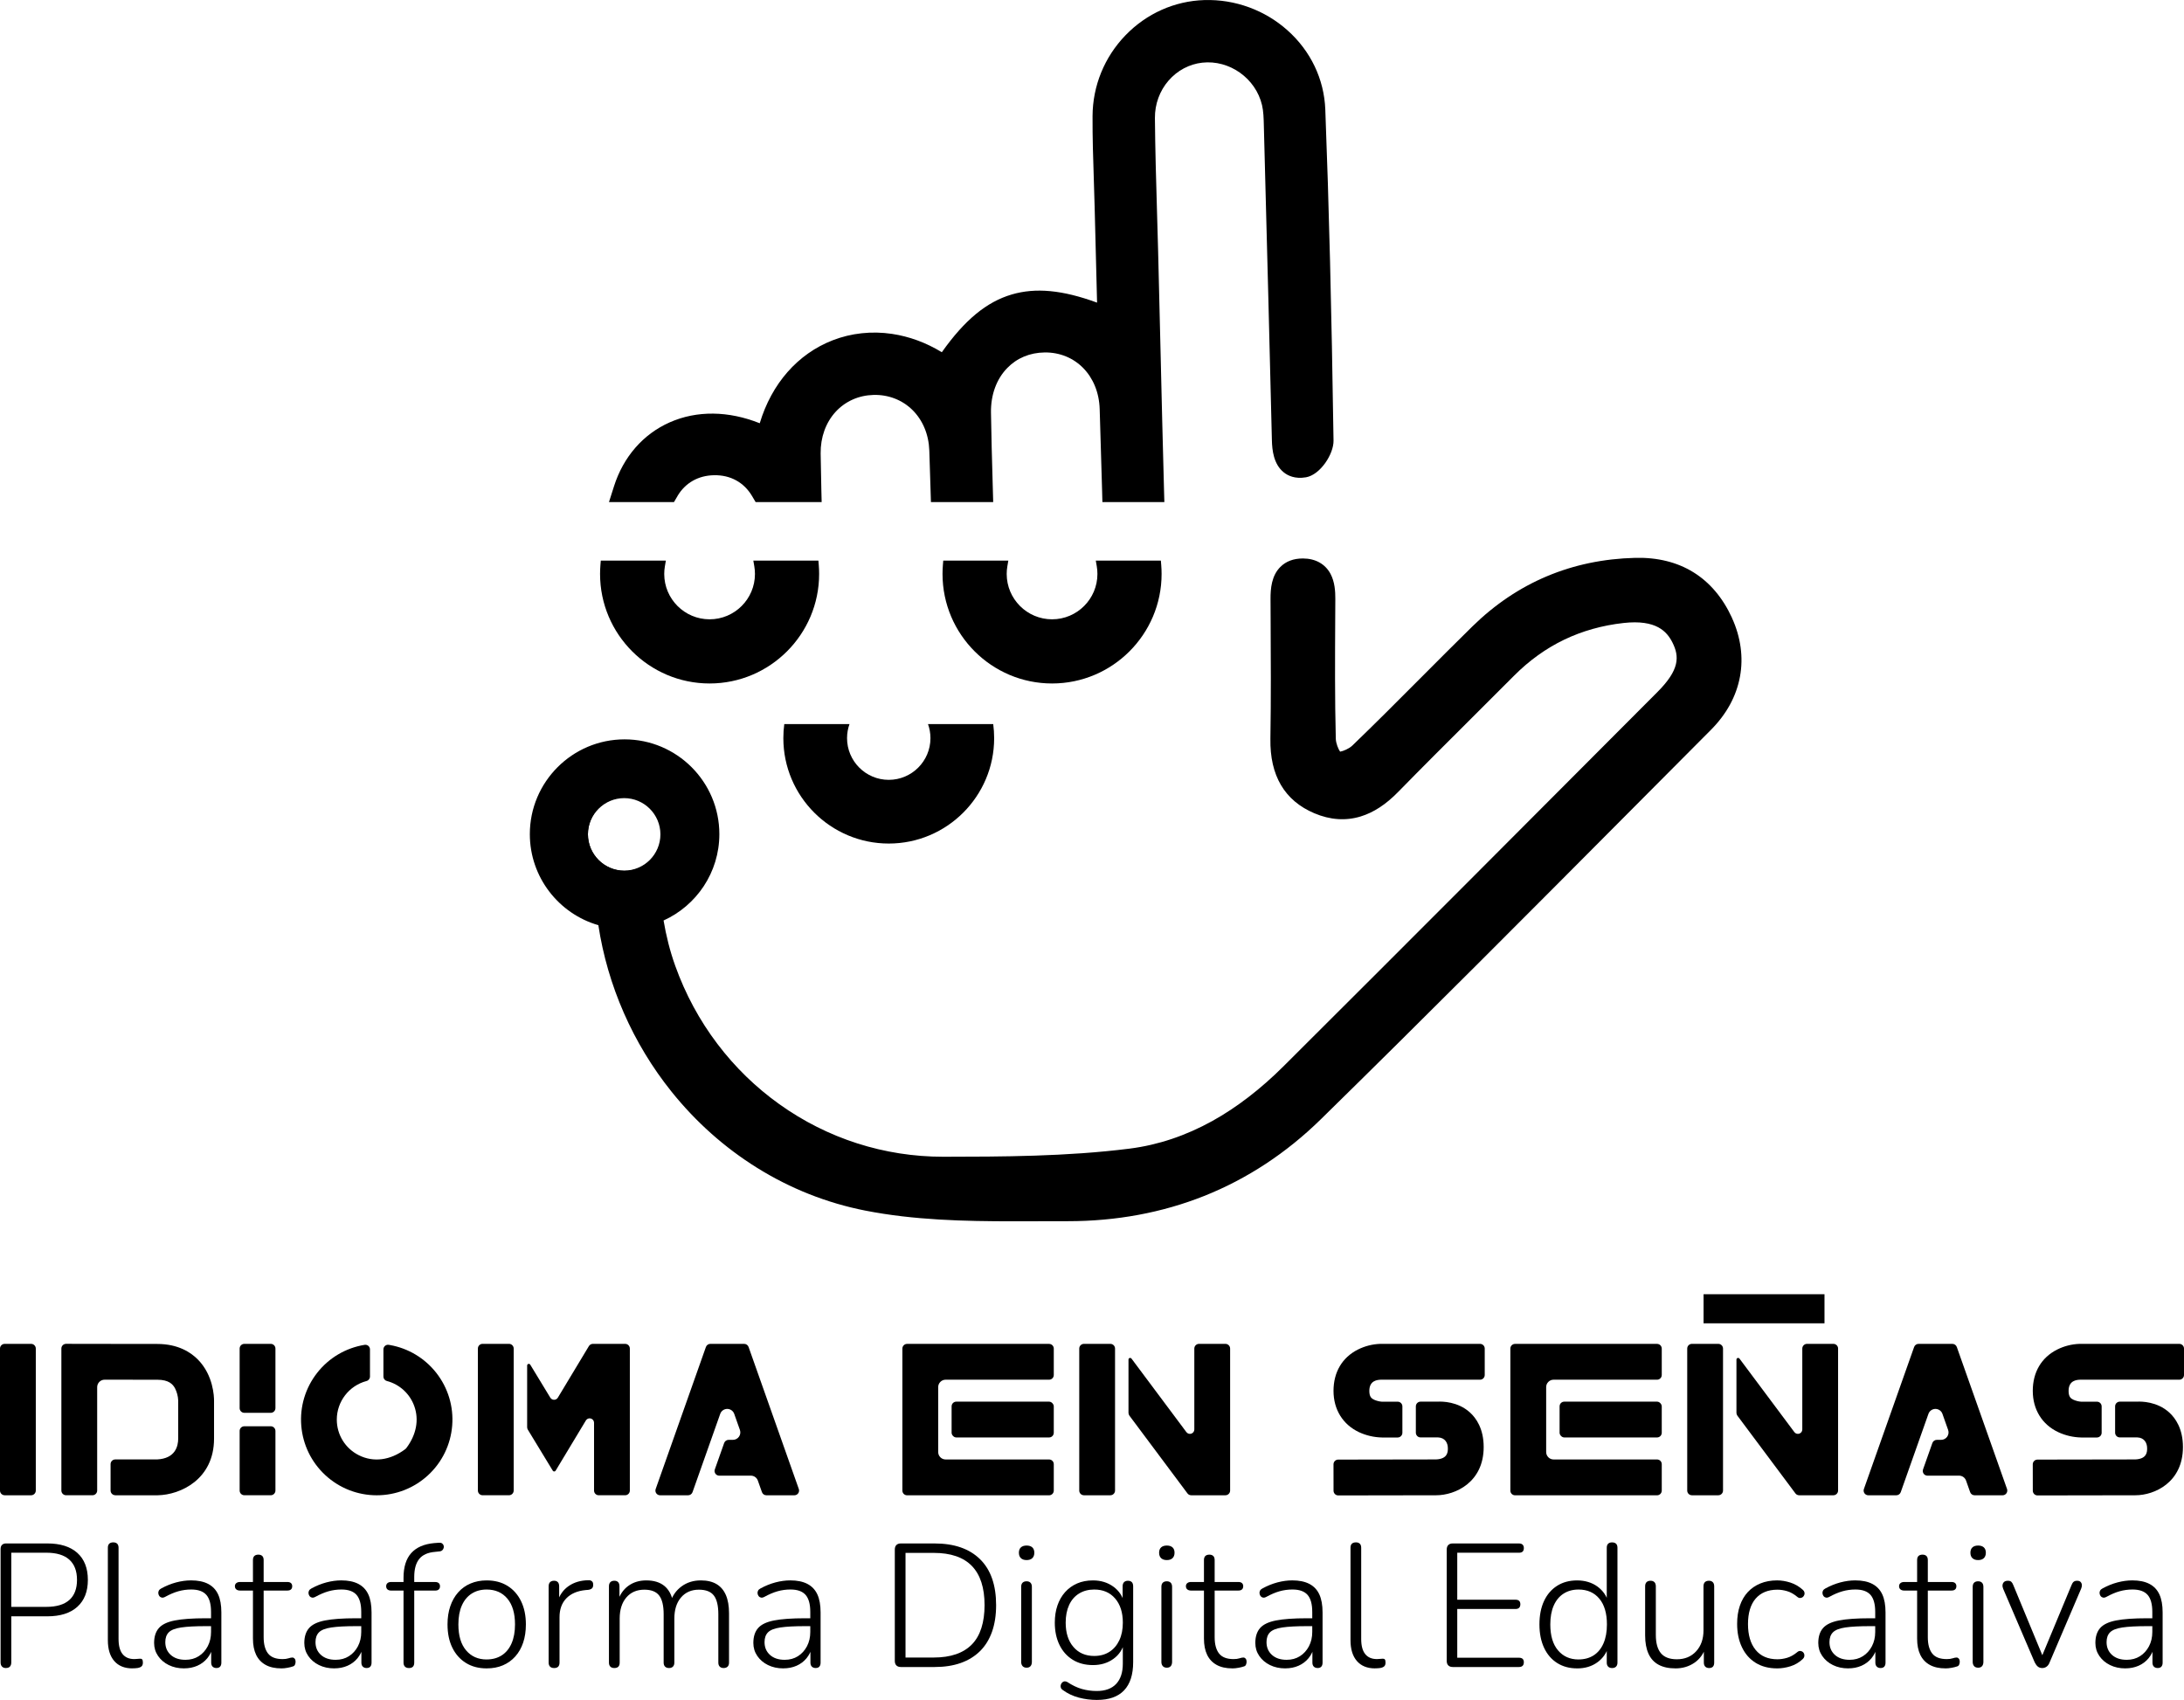 <?xml version="1.0" encoding="UTF-8"?>
<svg id="Capa_2" data-name="Capa 2" xmlns="http://www.w3.org/2000/svg" viewBox="0 0 1194.53 929.79">
  <g id="Layer_1" data-name="Layer 1">
    <g>
      <path d="m947.28,337.88h0c-10.13-22.05-28.44-33.38-52.95-32.76-34.59.88-64.55,13.51-89.05,37.54-9.39,9.22-18.82,18.68-27.94,27.83-12.27,12.32-24.96,25.05-37.67,37.29-1.77,1.7-5.01,3.08-6.7,3.34-1-1.37-2.3-4.63-2.36-7.06-.55-21.73-.43-43.9-.32-65.34.02-3.71.04-7.42.06-11.12.02-4.09-.27-9.35-2.67-13.8-2.89-5.35-8.22-8.32-15.01-8.34h-.09c-5.09,0-9.23,1.56-12.3,4.63-4.81,4.81-5.39,11.85-5.37,17.45.02,3.42.04,6.85.05,10.27.12,21.73.24,44.2-.12,66.25-.33,20.15,7.76,33.86,24.03,40.76,8.64,3.66,17.18,4.25,25.36,1.74,7.08-2.17,13.78-6.55,20.48-13.4,13.28-13.57,26.97-27.22,40.21-40.41,7.61-7.59,15.48-15.43,23.2-23.18,8.26-8.3,17.48-14.93,27.42-19.7,9.91-4.76,20.83-7.83,32.46-9.12,17.93-1.99,23.71,4.68,26.75,10.7,3.88,7.72,3.87,14.93-8.19,27.02-72.76,73.01-138.37,138.8-204.54,204.73-12.51,12.46-25.59,22.52-38.88,29.9-14.56,8.08-29.79,13.18-45.27,15.14-34.42,4.36-70.19,4.41-101.75,4.45h-.19c-32.33,0-63.33-9.94-89.66-28.74-12.88-9.2-24.28-20.29-33.88-32.97-9.79-12.92-17.54-27.28-23.05-42.67-2.95-8.23-4.99-16.5-6.4-24.84,17.98-8.14,30.51-26.26,30.51-47.24,0-28.58-23.25-51.83-51.83-51.83s-51.83,23.25-51.83,51.83c0,23.6,15.86,43.57,37.48,49.81,5.03,33.01,18.82,64.62,40.01,91.04,13.3,16.57,29.01,30.57,46.7,41.6,18.34,11.43,38.26,19.32,59.21,23.45,26.58,5.24,54.2,5.87,81.29,5.87,4.27,0,8.53-.02,12.77-.03,5.36-.02,10.9-.04,16.32-.03.18,0,.35,0,.53,0,26.46,0,51.54-4.65,74.54-13.81,23.46-9.34,44.91-23.45,63.77-41.92,57.64-56.47,115.48-114.62,171.42-170.85,13.72-13.8,27.91-28.06,41.88-42.08,8.6-8.63,13.97-18.45,15.96-29.18,1.96-10.53.43-21.67-4.42-32.23Zm-605.64,98.28c11.07,0,20.08,9.01,20.08,20.08s-9.01,20.08-20.08,20.08-20.08-9.01-20.08-20.08,9.01-20.08,20.08-20.08Z"/>
      <path d="m370.52,271.35c4.26-7.23,11.39-11.29,20.06-11.43,8.96-.15,16.34,3.91,20.78,11.44l1.92,3.25h36.12l-.17-6.78c-.19-7.62-.31-13.92-.38-19.83-.1-8.81,2.81-16.89,8.19-22.75,5.27-5.75,12.63-9.03,20.71-9.24,8.1-.21,15.64,2.68,21.23,8.15,5.7,5.58,9,13.48,9.3,22.26.22,6.57.45,13.7.69,21.79l.2,6.41h34.05l-.31-11.09c-.35-12.43-.72-25.29-.9-37.92-.14-9.64,3.01-18.27,8.88-24.3,5.31-5.47,12.36-8.42,20.39-8.53,16.9-.24,29.59,12.75,30.18,30.86.47,14.31.91,29.3,1.32,44.55l.17,6.44h33.89l-.19-6.8c-.71-25.64-1.33-51.73-1.92-76.96-.41-17.55-.84-35.69-1.3-53.54-.18-7.21-.4-14.54-.61-21.63-.49-16.78-1-34.12-1.14-51.15-.06-7.59,2.59-14.86,7.47-20.48,4.8-5.52,11.33-9,18.4-9.79,14.87-1.66,29.24,8.52,32.71,23.2.81,3.42.9,7.26,1,11.33.01.52.02,1.03.04,1.54,1.83,68.78,3.17,121.37,4.36,170.5.13,5.34.93,12.96,6.39,17.43,2.25,1.85,6.21,3.83,12.26,2.78,7.75-1.35,15.17-12.63,15.06-20.07-1.09-72.66-2.48-128.51-4.5-181.08-.64-16.66-8.02-32.08-20.77-43.41-6.1-5.42-13.1-9.61-20.79-12.45-7.92-2.92-16.22-4.27-24.65-4.01-16.28.51-31.59,7.36-43.1,19.28-11.52,11.94-17.91,27.62-17.99,44.16-.06,11.61.32,23.35.69,34.7.16,4.91.32,9.98.45,14.96.36,14.34.73,28.67,1.1,43.24l.23,9.15c-18.98-6.96-33.66-8.31-46.72-4.45-13.73,4.06-25.67,13.89-38.19,31.57-8.65-5.26-17.79-8.62-27.24-10.03-11.08-1.65-22.3-.44-32.45,3.5-19.16,7.44-33.41,23.76-39.9,45.38-17.1-6.83-34.44-7.04-49.22-.5-14.54,6.43-25.37,18.85-30.5,34.99l-2.74,8.62h35.55l1.92-3.26Z"/>
      <path d="m388.11,373.83c33.03,0,59.91-26.88,59.91-59.91,0-1.61-.07-3.25-.2-4.87l-.2-2.43h-35.59l.53,3.09c.24,1.38.36,2.8.36,4.21,0,13.68-11.13,24.81-24.81,24.81s-24.81-11.13-24.81-24.81c0-1.41.12-2.83.36-4.21l.53-3.09h-35.59l-.2,2.43c-.13,1.62-.2,3.26-.2,4.87,0,33.03,26.88,59.91,59.91,59.91Z"/>
      <path d="m551.5,306.62h-35.59l-.2,2.43c-.13,1.62-.2,3.26-.2,4.87,0,33.03,26.88,59.91,59.91,59.91s59.91-26.88,59.91-59.91c0-1.61-.07-3.25-.2-4.87l-.2-2.43h-35.59l.53,3.09c.24,1.38.36,2.8.36,4.21,0,13.68-11.13,24.81-24.81,24.81s-24.81-11.13-24.81-24.81c0-1.41.12-2.83.36-4.21l.53-3.09Z"/>
      <path d="m428.96,396.04c-.34,2.52-.51,5.08-.51,7.69,0,31.79,25.86,57.65,57.65,57.65s57.65-25.86,57.65-57.65c0-2.61-.18-5.17-.51-7.69h-35.67c.86,2.4,1.34,4.99,1.34,7.69,0,12.58-10.23,22.81-22.81,22.81s-22.81-10.23-22.81-22.81c0-2.7.47-5.29,1.34-7.69h-35.67Z"/>
      <path d="m341.39,507.5c-28.2,0-51.14-22.94-51.14-51.14s22.94-51.14,51.14-51.14,51.14,22.94,51.14,51.14-22.94,51.14-51.14,51.14Zm0-70.96c-10.93,0-19.82,8.89-19.82,19.82s8.89,19.82,19.82,19.82,19.82-8.89,19.82-19.82-8.89-19.82-19.82-19.82Z"/>
    </g>
    <g>
      <path d="m3.2,912.34c-.9,0-1.6-.27-2.11-.81-.51-.54-.77-1.29-.77-2.25v-62.02c0-1.02.27-1.79.81-2.3.54-.51,1.26-.77,2.16-.77h22.53c7.16,0,12.65,1.73,16.49,5.18,3.83,3.45,5.75,8.37,5.75,14.76s-1.92,11.23-5.75,14.71c-3.83,3.48-9.33,5.22-16.49,5.22H6.17v25.21c0,.96-.24,1.71-.72,2.25s-1.23.81-2.25.81Zm2.97-33.46h19.17c5.56,0,9.75-1.25,12.56-3.74,2.81-2.49,4.22-6.17,4.22-11.02s-1.41-8.55-4.22-11.07c-2.81-2.52-7-3.79-12.56-3.79H6.17v29.62Z"/>
      <path d="m72.41,912.53c-4.28,0-7.59-1.34-9.92-4.03-2.33-2.68-3.5-6.49-3.5-11.41v-50.52c0-1.02.25-1.77.77-2.25.51-.48,1.25-.72,2.2-.72.89,0,1.6.24,2.11.72.51.48.77,1.23.77,2.25v49.85c0,3.71.73,6.47,2.2,8.29,1.47,1.82,3.61,2.73,6.42,2.73.64,0,1.18-.03,1.63-.1.45-.06.89-.1,1.34-.1.58-.06,1.01.05,1.29.34.29.29.43.88.43,1.77s-.22,1.57-.67,2.01c-.45.45-1.18.77-2.2.96-.45.06-.91.11-1.39.14-.48.03-.98.05-1.49.05Z"/>
      <path d="m100.69,912.53c-3.13,0-5.93-.61-8.39-1.82-2.46-1.21-4.41-2.88-5.85-4.98-1.44-2.11-2.16-4.47-2.16-7.09,0-3.45.86-6.17,2.59-8.15,1.73-1.98,4.63-3.37,8.72-4.17,4.09-.8,9.71-1.2,16.87-1.2h4.12v4.31h-4.03c-5.75,0-10.24.24-13.47.72-3.23.48-5.48,1.36-6.76,2.64-1.28,1.28-1.92,3.07-1.92,5.37,0,2.88.99,5.21,2.97,7,1.98,1.79,4.66,2.68,8.05,2.68,2.75,0,5.16-.65,7.24-1.97,2.08-1.31,3.72-3.12,4.94-5.42,1.21-2.3,1.82-4.92,1.82-7.86v-10.93c0-4.28-.86-7.4-2.59-9.35-1.73-1.95-4.47-2.92-8.24-2.92-2.43,0-4.78.32-7.05.96-2.27.64-4.68,1.66-7.24,3.07-.7.38-1.33.51-1.87.38-.54-.13-.96-.38-1.25-.77-.29-.38-.48-.85-.58-1.39-.1-.54-.02-1.07.24-1.58.25-.51.7-.93,1.34-1.25,2.68-1.47,5.42-2.57,8.2-3.31,2.78-.73,5.48-1.1,8.1-1.1,3.77,0,6.89.64,9.35,1.92,2.46,1.28,4.28,3.2,5.46,5.75,1.18,2.56,1.77,5.85,1.77,9.87v27.42c0,.96-.22,1.69-.67,2.2-.45.51-1.12.77-2.01.77s-1.6-.26-2.11-.77c-.51-.51-.77-1.25-.77-2.2v-8.82h.96c-.58,2.49-1.6,4.63-3.07,6.42-1.47,1.79-3.29,3.16-5.46,4.12-2.17.96-4.6,1.44-7.29,1.44Z"/>
      <path d="m153.89,912.53c-3.45,0-6.33-.64-8.63-1.92-2.3-1.28-4.03-3.12-5.18-5.51-1.15-2.4-1.73-5.35-1.73-8.87v-26.27h-7.09c-.83,0-1.5-.21-2.01-.62-.51-.41-.77-1.01-.77-1.77,0-.7.25-1.26.77-1.68.51-.41,1.18-.62,2.01-.62h7.09v-11.98c0-1.02.25-1.77.77-2.25.51-.48,1.25-.72,2.2-.72.89,0,1.6.24,2.11.72.51.48.77,1.23.77,2.25v11.98h12.94c.89,0,1.57.21,2.01.62.45.42.67.98.67,1.68,0,.77-.22,1.36-.67,1.77-.45.42-1.12.62-2.01.62h-12.94v25.5c0,3.9.8,6.87,2.4,8.92,1.6,2.05,4.25,3.07,7.96,3.07,1.28,0,2.35-.14,3.21-.43.86-.29,1.58-.43,2.16-.43.45,0,.85.19,1.2.58.35.38.53.99.53,1.82,0,.51-.11,1.02-.34,1.53-.22.51-.62.83-1.2.96-.7.26-1.66.49-2.88.72-1.21.22-2.33.34-3.36.34Z"/>
      <path d="m182.84,912.53c-3.13,0-5.93-.61-8.39-1.82-2.46-1.21-4.41-2.88-5.85-4.98-1.44-2.11-2.16-4.47-2.16-7.09,0-3.45.86-6.17,2.59-8.15,1.73-1.98,4.63-3.37,8.72-4.17,4.09-.8,9.71-1.2,16.87-1.2h4.12v4.31h-4.03c-5.75,0-10.24.24-13.47.72-3.23.48-5.48,1.36-6.76,2.64-1.28,1.28-1.92,3.07-1.92,5.37,0,2.88.99,5.21,2.97,7,1.98,1.79,4.66,2.68,8.05,2.68,2.75,0,5.16-.65,7.24-1.97,2.08-1.31,3.72-3.12,4.94-5.42,1.21-2.3,1.82-4.92,1.82-7.86v-10.93c0-4.28-.86-7.4-2.59-9.35-1.73-1.95-4.47-2.92-8.24-2.92-2.43,0-4.78.32-7.05.96-2.27.64-4.68,1.66-7.24,3.07-.7.38-1.33.51-1.87.38-.54-.13-.96-.38-1.25-.77s-.48-.85-.58-1.39c-.1-.54-.02-1.07.24-1.58.25-.51.7-.93,1.34-1.25,2.68-1.47,5.42-2.57,8.2-3.31,2.78-.73,5.48-1.1,8.1-1.1,3.77,0,6.89.64,9.35,1.92,2.46,1.28,4.28,3.2,5.46,5.75,1.18,2.56,1.77,5.85,1.77,9.87v27.42c0,.96-.22,1.69-.67,2.2-.45.51-1.12.77-2.01.77s-1.6-.26-2.11-.77c-.51-.51-.77-1.25-.77-2.2v-8.82h.96c-.58,2.49-1.6,4.63-3.07,6.42-1.47,1.79-3.29,3.16-5.46,4.12-2.17.96-4.6,1.44-7.29,1.44Z"/>
      <path d="m223.68,912.34c-.96,0-1.69-.26-2.2-.77-.51-.51-.77-1.25-.77-2.2v-39.4h-6.81c-.83,0-1.49-.21-1.97-.62-.48-.41-.72-1.01-.72-1.77,0-.7.24-1.26.72-1.68.48-.41,1.13-.62,1.97-.62h8.34l-1.53,1.53v-3.83c0-5.88,1.4-10.38,4.22-13.52,2.81-3.13,7-4.95,12.56-5.46l2.59-.19c.7-.06,1.26.05,1.68.34.42.29.7.66.86,1.1.16.45.18.91.05,1.39-.13.48-.37.9-.72,1.25s-.78.56-1.29.62l-2.68.29c-3.96.32-6.85,1.61-8.68,3.88-1.82,2.27-2.73,5.54-2.73,9.83v4.12l-.86-1.34h12.27c.89,0,1.57.21,2.01.62.45.42.67.98.67,1.68,0,.77-.22,1.36-.67,1.77-.45.42-1.12.62-2.01.62h-11.41v39.4c0,1.98-.96,2.97-2.88,2.97Z"/>
      <path d="m266.15,912.53c-4.35,0-8.12-.99-11.31-2.97-3.2-1.98-5.67-4.76-7.43-8.34-1.76-3.58-2.64-7.83-2.64-12.75,0-3.64.49-6.93,1.49-9.87.99-2.94,2.43-5.48,4.31-7.62,1.88-2.14,4.15-3.77,6.81-4.89,2.65-1.12,5.58-1.68,8.77-1.68,4.41,0,8.21.99,11.41,2.97,3.19,1.98,5.67,4.78,7.43,8.39,1.76,3.61,2.64,7.85,2.64,12.7,0,3.71-.5,7.03-1.49,9.97-.99,2.94-2.43,5.46-4.31,7.57-1.89,2.11-4.14,3.72-6.76,4.84-2.62,1.12-5.59,1.68-8.92,1.68Zm0-4.89c3.2,0,5.96-.75,8.29-2.25,2.33-1.5,4.12-3.69,5.37-6.57,1.25-2.88,1.87-6.33,1.87-10.35,0-6.07-1.39-10.77-4.17-14.09-2.78-3.32-6.57-4.98-11.36-4.98-3.13,0-5.86.75-8.2,2.25-2.33,1.5-4.12,3.68-5.37,6.52-1.25,2.84-1.87,6.28-1.87,10.31,0,6.14,1.4,10.87,4.22,14.19,2.81,3.32,6.55,4.98,11.22,4.98Z"/>
      <path d="m303.05,912.34c-.96,0-1.69-.26-2.2-.77-.51-.51-.77-1.25-.77-2.2v-41.7c0-1.02.25-1.79.77-2.3s1.25-.77,2.2-.77c.89,0,1.58.26,2.06.77.48.51.72,1.28.72,2.3v8.53h-.96c1.15-3.77,3.21-6.68,6.18-8.72,2.97-2.04,6.53-3.1,10.69-3.16.77-.06,1.4.1,1.92.48.51.38.77.99.77,1.82.06.9-.13,1.58-.58,2.06-.45.48-1.18.78-2.2.91l-1.34.1c-4.54.45-8.05,1.95-10.54,4.51-2.49,2.56-3.74,6.01-3.74,10.35v24.83c0,.96-.24,1.69-.72,2.2-.48.51-1.23.77-2.25.77Z"/>
      <path d="m336.03,912.34c-.96,0-1.69-.26-2.2-.77-.51-.51-.77-1.25-.77-2.2v-41.7c0-1.02.25-1.79.77-2.3.51-.51,1.25-.77,2.2-.77.89,0,1.58.26,2.06.77.48.51.72,1.28.72,2.3v9.11l-1.05-.67c1.15-3.77,3.1-6.66,5.85-8.68,2.75-2.01,6.04-3.02,9.87-3.02,4.09,0,7.37.99,9.83,2.97,2.46,1.98,4.07,4.95,4.84,8.92h-1.44c1.09-3.58,3.12-6.45,6.09-8.63,2.97-2.17,6.47-3.26,10.5-3.26,3.45,0,6.31.67,8.58,2.01,2.27,1.34,3.98,3.34,5.13,5.99,1.15,2.65,1.73,5.99,1.73,10.02v26.94c0,.96-.26,1.69-.77,2.2-.51.51-1.25.77-2.2.77-.9,0-1.6-.26-2.11-.77-.51-.51-.77-1.25-.77-2.2v-26.46c0-4.66-.81-8.07-2.44-10.21-1.63-2.14-4.36-3.21-8.2-3.21-4.09,0-7.35,1.42-9.78,4.27-2.43,2.84-3.64,6.7-3.64,11.55v24.06c0,.96-.26,1.69-.77,2.2-.51.51-1.21.77-2.11.77-.96,0-1.69-.26-2.2-.77-.51-.51-.77-1.25-.77-2.2v-26.46c0-4.66-.81-8.07-2.44-10.21-1.63-2.14-4.33-3.21-8.1-3.21-4.16,0-7.45,1.42-9.87,4.27-2.43,2.84-3.64,6.7-3.64,11.55v24.06c0,1.98-.96,2.97-2.88,2.97Z"/>
      <path d="m428.44,912.53c-3.13,0-5.93-.61-8.39-1.82-2.46-1.21-4.41-2.88-5.85-4.98-1.44-2.11-2.16-4.47-2.16-7.09,0-3.45.86-6.17,2.59-8.15,1.73-1.98,4.63-3.37,8.72-4.17,4.09-.8,9.71-1.2,16.87-1.2h4.12v4.31h-4.03c-5.75,0-10.24.24-13.47.72-3.23.48-5.48,1.36-6.76,2.64-1.28,1.28-1.92,3.07-1.92,5.37,0,2.88.99,5.21,2.97,7,1.98,1.79,4.66,2.68,8.05,2.68,2.75,0,5.16-.65,7.24-1.97,2.08-1.31,3.72-3.12,4.94-5.42,1.21-2.3,1.82-4.92,1.82-7.86v-10.93c0-4.28-.86-7.4-2.59-9.35-1.73-1.95-4.47-2.92-8.24-2.92-2.43,0-4.78.32-7.05.96-2.27.64-4.68,1.66-7.24,3.07-.7.38-1.33.51-1.87.38-.54-.13-.96-.38-1.25-.77-.29-.38-.48-.85-.58-1.39-.1-.54-.02-1.07.24-1.58.25-.51.7-.93,1.34-1.25,2.68-1.47,5.42-2.57,8.2-3.31,2.78-.73,5.48-1.1,8.1-1.1,3.77,0,6.89.64,9.35,1.92,2.46,1.28,4.28,3.2,5.46,5.75,1.18,2.56,1.77,5.85,1.77,9.87v27.42c0,.96-.22,1.69-.67,2.2-.45.51-1.12.77-2.01.77s-1.6-.26-2.11-.77c-.51-.51-.77-1.25-.77-2.2v-8.82h.96c-.58,2.49-1.6,4.63-3.07,6.42-1.47,1.79-3.29,3.16-5.46,4.12-2.17.96-4.6,1.44-7.29,1.44Z"/>
      <path d="m492.67,911.77c-1.02,0-1.82-.29-2.4-.86-.58-.58-.86-1.4-.86-2.49v-60.87c0-1.09.29-1.92.86-2.49.58-.58,1.37-.86,2.4-.86h18.5c10.74,0,19.03,2.88,24.88,8.63,5.85,5.75,8.77,14.13,8.77,25.12,0,5.5-.75,10.35-2.25,14.57-1.5,4.22-3.69,7.75-6.57,10.59-2.88,2.84-6.39,5-10.54,6.47-4.16,1.47-8.92,2.2-14.28,2.2h-18.5Zm2.59-5.18h15.43c4.66,0,8.74-.61,12.22-1.82,3.48-1.21,6.37-3,8.68-5.37,2.3-2.36,4.03-5.35,5.18-8.96,1.15-3.61,1.73-7.78,1.73-12.51,0-9.52-2.32-16.66-6.95-21.43-4.63-4.76-11.58-7.14-20.85-7.14h-15.43v57.23Z"/>
      <path d="m561.5,853.29c-1.34,0-2.38-.35-3.12-1.05-.74-.7-1.1-1.69-1.1-2.97s.37-2.25,1.1-2.92c.73-.67,1.77-1.01,3.12-1.01s2.38.34,3.12,1.01c.73.67,1.1,1.65,1.1,2.92s-.37,2.27-1.1,2.97c-.74.7-1.77,1.05-3.12,1.05Zm0,58.86c-.96,0-1.69-.29-2.2-.86-.51-.58-.77-1.34-.77-2.3v-41.03c0-1.02.25-1.79.77-2.3s1.25-.77,2.2-.77c.89,0,1.6.26,2.11.77.51.51.77,1.28.77,2.3v41.03c0,.96-.24,1.73-.72,2.3-.48.58-1.2.86-2.16.86Z"/>
      <path d="m600.03,929.79c-3.45,0-6.79-.43-10.02-1.29-3.23-.86-6.15-2.25-8.77-4.17-.51-.32-.85-.74-1.01-1.25-.16-.51-.18-1.01-.05-1.49.13-.48.37-.91.72-1.29.35-.38.77-.61,1.25-.67.48-.06.97.03,1.49.29,2.81,1.85,5.51,3.15,8.1,3.88,2.59.73,5.29,1.1,8.1,1.1,4.66,0,8.21-1.29,10.64-3.88,2.43-2.59,3.64-6.28,3.64-11.07v-11.89h.96c-.96,3.96-3,7.06-6.14,9.3-3.13,2.24-6.84,3.36-11.12,3.36s-7.99-.97-11.12-2.92c-3.13-1.95-5.55-4.66-7.24-8.15-1.69-3.48-2.54-7.52-2.54-12.13,0-3.45.48-6.58,1.44-9.39.96-2.81,2.35-5.24,4.17-7.29,1.82-2.04,4.01-3.63,6.57-4.75,2.56-1.12,5.46-1.68,8.72-1.68,4.28,0,7.99,1.14,11.12,3.4,3.13,2.27,5.14,5.32,6.04,9.15l-.96.58v-9.87c0-1.02.25-1.79.77-2.3s1.21-.77,2.11-.77c.96,0,1.68.26,2.16.77.48.51.72,1.28.72,2.3v41.41c0,6.84-1.66,12-4.98,15.48-3.32,3.48-8.24,5.22-14.76,5.22Zm-1.53-24.06c3.2,0,5.96-.75,8.29-2.25,2.33-1.5,4.14-3.61,5.42-6.33,1.28-2.72,1.92-5.93,1.92-9.63,0-5.56-1.41-9.97-4.22-13.23-2.81-3.26-6.61-4.89-11.41-4.89-3.2,0-5.98.74-8.34,2.2-2.37,1.47-4.17,3.56-5.42,6.28-1.25,2.72-1.87,5.93-1.87,9.63,0,5.56,1.4,9.99,4.22,13.28,2.81,3.29,6.61,4.94,11.41,4.94Z"/>
      <path d="m638.19,853.29c-1.34,0-2.38-.35-3.12-1.05-.74-.7-1.1-1.69-1.1-2.97s.37-2.25,1.1-2.92c.73-.67,1.77-1.01,3.12-1.01s2.38.34,3.12,1.01c.73.67,1.1,1.65,1.1,2.92s-.37,2.27-1.1,2.97c-.74.7-1.77,1.05-3.12,1.05Zm0,58.86c-.96,0-1.69-.29-2.2-.86-.51-.58-.77-1.34-.77-2.3v-41.03c0-1.02.25-1.79.77-2.3s1.25-.77,2.2-.77c.89,0,1.6.26,2.11.77.51.51.77,1.28.77,2.3v41.03c0,.96-.24,1.73-.72,2.3-.48.58-1.2.86-2.16.86Z"/>
      <path d="m674.04,912.53c-3.45,0-6.33-.64-8.63-1.92-2.3-1.28-4.03-3.12-5.18-5.51-1.15-2.4-1.73-5.35-1.73-8.87v-26.27h-7.09c-.83,0-1.5-.21-2.01-.62-.51-.41-.77-1.01-.77-1.77,0-.7.25-1.26.77-1.68.51-.41,1.18-.62,2.01-.62h7.09v-11.98c0-1.02.25-1.77.77-2.25.51-.48,1.25-.72,2.2-.72.89,0,1.6.24,2.11.72.51.48.77,1.23.77,2.25v11.98h12.94c.89,0,1.57.21,2.01.62.45.42.67.98.67,1.68,0,.77-.22,1.36-.67,1.77-.45.42-1.12.62-2.01.62h-12.94v25.5c0,3.9.8,6.87,2.4,8.92,1.6,2.05,4.25,3.07,7.96,3.07,1.28,0,2.35-.14,3.21-.43.86-.29,1.58-.43,2.16-.43.45,0,.85.19,1.2.58.35.38.53.99.53,1.82,0,.51-.11,1.02-.34,1.53-.22.51-.62.83-1.2.96-.7.26-1.66.49-2.88.72-1.21.22-2.33.34-3.36.34Z"/>
      <path d="m702.99,912.53c-3.13,0-5.93-.61-8.39-1.82-2.46-1.21-4.41-2.88-5.85-4.98s-2.16-4.47-2.16-7.09c0-3.45.86-6.17,2.59-8.15,1.73-1.98,4.63-3.37,8.72-4.17,4.09-.8,9.71-1.2,16.87-1.2h4.12v4.31h-4.03c-5.75,0-10.24.24-13.47.72-3.23.48-5.48,1.36-6.76,2.64-1.28,1.28-1.92,3.07-1.92,5.37,0,2.88.99,5.21,2.97,7,1.98,1.79,4.66,2.68,8.05,2.68,2.75,0,5.16-.65,7.24-1.97,2.08-1.31,3.72-3.12,4.94-5.42,1.21-2.3,1.82-4.92,1.82-7.86v-10.93c0-4.28-.86-7.4-2.59-9.35-1.73-1.95-4.47-2.92-8.24-2.92-2.43,0-4.78.32-7.05.96-2.27.64-4.68,1.66-7.24,3.07-.7.38-1.33.51-1.87.38-.54-.13-.96-.38-1.25-.77-.29-.38-.48-.85-.58-1.39-.1-.54-.02-1.07.24-1.58.25-.51.7-.93,1.34-1.25,2.68-1.47,5.42-2.57,8.2-3.31,2.78-.73,5.48-1.1,8.1-1.1,3.77,0,6.89.64,9.35,1.92,2.46,1.28,4.28,3.2,5.46,5.75,1.18,2.56,1.77,5.85,1.77,9.87v27.42c0,.96-.22,1.69-.67,2.2-.45.51-1.12.77-2.01.77s-1.6-.26-2.11-.77c-.51-.51-.77-1.25-.77-2.2v-8.82h.96c-.58,2.49-1.6,4.63-3.07,6.42-1.47,1.79-3.29,3.16-5.46,4.12-2.17.96-4.6,1.44-7.29,1.44Z"/>
      <path d="m752.07,912.53c-4.28,0-7.59-1.34-9.92-4.03-2.33-2.68-3.5-6.49-3.5-11.41v-50.52c0-1.02.25-1.77.77-2.25.51-.48,1.25-.72,2.2-.72.89,0,1.6.24,2.11.72.51.48.77,1.23.77,2.25v49.85c0,3.71.73,6.47,2.2,8.29,1.47,1.82,3.61,2.73,6.42,2.73.64,0,1.18-.03,1.63-.1.45-.06.89-.1,1.34-.1.58-.06,1.01.05,1.29.34.29.29.43.88.43,1.77s-.22,1.57-.67,2.01c-.45.45-1.18.77-2.2.96-.45.06-.91.11-1.39.14-.48.03-.98.05-1.49.05Z"/>
      <path d="m794.54,911.77c-1.02,0-1.82-.29-2.4-.86-.58-.58-.86-1.4-.86-2.49v-60.87c0-1.09.29-1.92.86-2.49.58-.58,1.37-.86,2.4-.86h36.24c.89,0,1.57.22,2.01.67.45.45.67,1.05.67,1.82,0,.9-.22,1.55-.67,1.97-.45.42-1.12.62-2.01.62h-33.74v25.69h31.83c.89,0,1.57.21,2.01.62.45.42.67,1.04.67,1.87s-.22,1.47-.67,1.92c-.45.45-1.12.67-2.01.67h-31.83v26.65h33.74c.89,0,1.57.21,2.01.62.45.42.67,1.04.67,1.87s-.22,1.47-.67,1.92c-.45.45-1.12.67-2.01.67h-36.24Z"/>
      <path d="m862.6,912.53c-4.16,0-7.78-.97-10.88-2.92-3.1-1.95-5.5-4.73-7.19-8.34-1.69-3.61-2.54-7.88-2.54-12.8s.83-9.17,2.49-12.75c1.66-3.58,4.04-6.36,7.14-8.34,3.1-1.98,6.76-2.97,10.98-2.97s8.05,1.12,11.12,3.36c3.07,2.24,5.11,5.24,6.14,9.01h-1.05v-30.2c0-1.02.25-1.77.77-2.25.51-.48,1.21-.72,2.11-.72.96,0,1.69.24,2.2.72.51.48.77,1.23.77,2.25v62.79c0,.96-.26,1.69-.77,2.2-.51.51-1.21.77-2.11.77-.96,0-1.69-.26-2.2-.77-.51-.51-.77-1.25-.77-2.2v-9.87l1.05.67c-1.02,3.77-3.07,6.77-6.14,9.01-3.07,2.24-6.78,3.36-11.12,3.36Zm.77-4.89c3.2,0,5.96-.75,8.29-2.25,2.33-1.5,4.12-3.69,5.37-6.57s1.87-6.33,1.87-10.35c0-6.07-1.39-10.77-4.17-14.09-2.78-3.32-6.57-4.98-11.36-4.98-3.13,0-5.86.75-8.2,2.25-2.33,1.5-4.12,3.68-5.37,6.52-1.25,2.84-1.87,6.28-1.87,10.31,0,6.14,1.4,10.87,4.22,14.19,2.81,3.32,6.55,4.98,11.22,4.98Z"/>
      <path d="m916.38,912.53c-3.71,0-6.79-.67-9.25-2.01-2.46-1.34-4.3-3.36-5.51-6.04-1.21-2.68-1.82-6.01-1.82-9.97v-26.84c0-1.02.25-1.79.77-2.3s1.25-.77,2.2-.77c.89,0,1.6.26,2.11.77.51.51.77,1.28.77,2.3v26.55c0,4.47.93,7.81,2.78,10.02,1.85,2.2,4.76,3.31,8.72,3.31,4.35,0,7.86-1.45,10.54-4.36,2.68-2.91,4.03-6.73,4.03-11.46v-24.06c0-1.02.25-1.79.77-2.3.51-.51,1.25-.77,2.2-.77.89,0,1.6.26,2.11.77.51.51.77,1.28.77,2.3v41.7c0,1.98-.93,2.97-2.78,2.97-.9,0-1.6-.26-2.11-.77-.51-.51-.77-1.25-.77-2.2v-9.49l1.15.67c-1.21,3.9-3.32,6.87-6.33,8.92-3,2.05-6.46,3.07-10.35,3.07Z"/>
      <path d="m971.98,912.53c-4.54,0-8.44-1.01-11.7-3.02-3.26-2.01-5.77-4.86-7.52-8.53-1.76-3.67-2.64-7.94-2.64-12.8,0-3.71.49-7.01,1.49-9.92.99-2.91,2.43-5.38,4.31-7.43,1.88-2.04,4.18-3.63,6.9-4.75,2.72-1.12,5.77-1.68,9.15-1.68,2.36,0,4.79.4,7.29,1.2,2.49.8,4.76,2.13,6.81,3.98.45.38.73.83.86,1.34.13.51.1,1.01-.1,1.49-.19.48-.48.86-.86,1.15-.38.29-.85.45-1.39.48-.54.03-1.1-.21-1.68-.72-1.79-1.47-3.59-2.48-5.42-3.02-1.82-.54-3.59-.81-5.32-.81-2.62,0-4.92.42-6.9,1.25-1.98.83-3.66,2.05-5.03,3.64-1.38,1.6-2.41,3.56-3.12,5.9-.7,2.33-1.05,5-1.05,8,0,6.01,1.39,10.72,4.17,14.14,2.78,3.42,6.76,5.13,11.93,5.13,1.73,0,3.5-.27,5.32-.81,1.82-.54,3.63-1.55,5.42-3.02.58-.51,1.13-.75,1.68-.72.54.03,1.01.19,1.39.48.38.29.65.67.81,1.15.16.48.18.98.05,1.49-.13.51-.42.96-.86,1.34-1.98,1.85-4.22,3.16-6.71,3.93-2.49.77-4.92,1.15-7.29,1.15Z"/>
      <path d="m1010.9,912.53c-3.13,0-5.93-.61-8.39-1.82-2.46-1.21-4.41-2.88-5.85-4.98-1.44-2.11-2.16-4.47-2.16-7.09,0-3.45.86-6.17,2.59-8.15,1.73-1.98,4.63-3.37,8.72-4.17,4.09-.8,9.71-1.2,16.87-1.2h4.12v4.31h-4.03c-5.75,0-10.24.24-13.47.72-3.23.48-5.48,1.36-6.76,2.64-1.28,1.28-1.92,3.07-1.92,5.37,0,2.88.99,5.21,2.97,7,1.98,1.79,4.66,2.68,8.05,2.68,2.75,0,5.16-.65,7.24-1.97,2.08-1.31,3.72-3.12,4.94-5.42,1.21-2.3,1.82-4.92,1.82-7.86v-10.93c0-4.28-.86-7.4-2.59-9.35-1.73-1.95-4.47-2.92-8.24-2.92-2.43,0-4.78.32-7.05.96-2.27.64-4.68,1.66-7.24,3.07-.7.38-1.33.51-1.87.38-.54-.13-.96-.38-1.25-.77-.29-.38-.48-.85-.58-1.39-.1-.54-.02-1.07.24-1.58.25-.51.7-.93,1.34-1.25,2.68-1.47,5.42-2.57,8.2-3.31,2.78-.73,5.48-1.1,8.1-1.1,3.77,0,6.89.64,9.35,1.92,2.46,1.28,4.28,3.2,5.46,5.75,1.18,2.56,1.77,5.85,1.77,9.87v27.42c0,.96-.22,1.69-.67,2.2-.45.51-1.12.77-2.01.77s-1.6-.26-2.11-.77c-.51-.51-.77-1.25-.77-2.2v-8.82h.96c-.58,2.49-1.6,4.63-3.07,6.42-1.47,1.79-3.29,3.16-5.46,4.12-2.17.96-4.6,1.44-7.29,1.44Z"/>
      <path d="m1064.1,912.53c-3.45,0-6.33-.64-8.63-1.92-2.3-1.28-4.03-3.12-5.18-5.51-1.15-2.4-1.73-5.35-1.73-8.87v-26.27h-7.09c-.83,0-1.5-.21-2.01-.62-.51-.41-.77-1.01-.77-1.77,0-.7.25-1.26.77-1.68.51-.41,1.18-.62,2.01-.62h7.09v-11.98c0-1.02.25-1.77.77-2.25.51-.48,1.25-.72,2.2-.72.89,0,1.6.24,2.11.72.51.48.77,1.23.77,2.25v11.98h12.94c.89,0,1.57.21,2.01.62.45.42.67.98.67,1.68,0,.77-.22,1.36-.67,1.77-.45.42-1.12.62-2.01.62h-12.94v25.5c0,3.9.8,6.87,2.4,8.92,1.6,2.05,4.25,3.07,7.96,3.07,1.28,0,2.35-.14,3.21-.43.86-.29,1.58-.43,2.16-.43.45,0,.85.19,1.2.58.35.38.53.99.53,1.82,0,.51-.11,1.02-.34,1.53-.22.51-.62.83-1.2.96-.7.26-1.66.49-2.88.72-1.21.22-2.33.34-3.36.34Z"/>
      <path d="m1081.93,853.29c-1.34,0-2.38-.35-3.12-1.05-.74-.7-1.1-1.69-1.1-2.97s.37-2.25,1.1-2.92c.73-.67,1.77-1.01,3.12-1.01s2.38.34,3.12,1.01c.73.67,1.1,1.65,1.1,2.92s-.37,2.27-1.1,2.97c-.74.7-1.77,1.05-3.12,1.05Zm0,58.86c-.96,0-1.69-.29-2.2-.86-.51-.58-.77-1.34-.77-2.3v-41.03c0-1.02.25-1.79.77-2.3s1.25-.77,2.2-.77c.89,0,1.6.26,2.11.77.51.51.77,1.28.77,2.3v41.03c0,.96-.24,1.73-.72,2.3-.48.58-1.2.86-2.16.86Z"/>
      <path d="m1117.02,912.34c-.96,0-1.76-.26-2.4-.77-.64-.51-1.21-1.28-1.73-2.3l-17.26-40.26c-.32-.77-.43-1.49-.34-2.16.1-.67.38-1.21.86-1.63.48-.41,1.17-.62,2.06-.62.83,0,1.45.19,1.87.58.42.38.78.99,1.1,1.82l17.06,41.22h-2.4l17.16-41.22c.32-.83.7-1.44,1.15-1.82.45-.38,1.09-.58,1.92-.58s1.45.21,1.87.62c.42.42.65.94.72,1.58.06.64-.06,1.34-.38,2.11l-17.26,40.36c-.38,1.02-.93,1.79-1.63,2.3-.7.51-1.5.77-2.4.77Z"/>
      <path d="m1162.46,912.53c-3.13,0-5.93-.61-8.39-1.82-2.46-1.21-4.41-2.88-5.85-4.98-1.44-2.11-2.16-4.47-2.16-7.09,0-3.45.86-6.17,2.59-8.15,1.73-1.98,4.63-3.37,8.72-4.17,4.09-.8,9.71-1.2,16.87-1.2h4.12v4.31h-4.03c-5.75,0-10.24.24-13.47.72-3.23.48-5.48,1.36-6.76,2.64-1.28,1.28-1.92,3.07-1.92,5.37,0,2.88.99,5.21,2.97,7,1.98,1.79,4.66,2.68,8.05,2.68,2.75,0,5.16-.65,7.24-1.97,2.08-1.31,3.72-3.12,4.94-5.42,1.21-2.3,1.82-4.92,1.82-7.86v-10.93c0-4.28-.86-7.4-2.59-9.35-1.73-1.95-4.47-2.92-8.24-2.92-2.43,0-4.78.32-7.05.96-2.27.64-4.68,1.66-7.24,3.07-.7.38-1.33.51-1.87.38-.54-.13-.96-.38-1.25-.77-.29-.38-.48-.85-.58-1.39-.1-.54-.02-1.07.24-1.58.25-.51.7-.93,1.34-1.25,2.68-1.47,5.42-2.57,8.2-3.31,2.78-.73,5.48-1.1,8.1-1.1,3.77,0,6.89.64,9.35,1.92,2.46,1.28,4.28,3.2,5.46,5.75,1.18,2.56,1.77,5.85,1.77,9.87v27.42c0,.96-.22,1.69-.67,2.2-.45.51-1.12.77-2.01.77s-1.6-.26-2.11-.77c-.51-.51-.77-1.25-.77-2.2v-8.82h.96c-.58,2.49-1.6,4.63-3.07,6.42-1.47,1.79-3.29,3.16-5.46,4.12-2.17.96-4.6,1.44-7.29,1.44Z"/>
    </g>
    <g>
      <g>
        <path d="m2.57,735.03h14.44c1.42,0,2.57,1.15,2.57,2.57v77.67c0,1.42-1.15,2.57-2.57,2.57H2.57C1.15,817.84,0,816.69,0,815.27v-77.67C0,736.18,1.15,735.03,2.57,735.03Z"/>
        <path d="m63.07,817.84h23.23c12.36-.23,30.77-8.67,30.77-30.96v-20.74c.01-2.25-.35-13.89-8.81-22.51-3.83-3.9-10.79-8.55-22.21-8.55-21.35,0-42.46-.05-42.67-.05l-7.23-.02c-.68.02-1.34.27-1.82.75-.48.48-.76,1.14-.76,1.82v77.68c0,1.42,1.15,2.57,2.57,2.57h14.44c1.42,0,2.57-1.15,2.57-2.57v-56.56c0-1.07.43-2.12,1.19-2.88.77-.77,1.79-1.19,2.87-1.19h0c7.9.01,18.3.02,28.83.02,6.34,0,8.52,2.52,9.7,4.71,1.04,2.07,1.62,4.28,1.72,6.57v20.93c0,4.04-1.5,10.9-11.55,11.38h-22.86c-1.42,0-2.57,1.16-2.57,2.57v14.44c0,1.42,1.15,2.57,2.57,2.57Z"/>
        <g>
          <path d="m150.65,782.67c0-1.42-1.15-2.57-2.57-2.57h-14.44c-.69,0-1.33.27-1.82.75-.49.49-.75,1.13-.75,1.82v32.59c0,1.42,1.15,2.57,2.57,2.57h14.44c1.42,0,2.57-1.15,2.57-2.57v-32.59Z"/>
          <path d="m133.64,735.03h14.44c1.42,0,2.57,1.15,2.57,2.57v32.58c0,1.42-1.15,2.57-2.57,2.57h-14.44c-1.42,0-2.57-1.15-2.57-2.57v-32.58c0-1.42,1.15-2.57,2.57-2.57Z"/>
        </g>
        <path d="m173.47,750.89c-6.44,8.21-9.53,18.47-8.69,28.87.84,10.4,5.52,20.03,13.19,27.11,7.67,7.08,17.64,10.98,28.08,10.98s20.41-3.9,28.08-10.98c7.67-7.08,12.36-16.71,13.19-27.11.84-10.4-2.25-20.66-8.69-28.87-6.31-8.04-15.28-13.43-25.32-15.22h0s-.65-.11-.65-.11c-.73-.13-1.48.07-2.05.55-.57.48-.9,1.18-.9,1.92v14.95c.01,1.12.79,2.09,1.88,2.36,7.03,1.85,12.65,7.04,15.05,13.89,2.59,7.38,1.08,15.42-4.27,22.63-.24.33-.53.62-.86.86-8.08,6.04-17.28,7.21-25.23,3.23-7.45-3.73-12.07-11.21-12.07-19.52.02-9.86,6.67-18.52,16.2-21.06,1.14-.28,1.94-1.29,1.95-2.45v-14.88c0-.74-.33-1.44-.89-1.91-.46-.39-1.04-.6-1.63-.6-.14,0-.27.01-.41.03-10.31,1.67-19.53,7.11-25.97,15.33Z"/>
        <g>
          <path d="m280.96,737.59c0-1.41-1.16-2.57-2.57-2.57h-14.44c-1.42,0-2.57,1.15-2.57,2.57v77.67c0,1.42,1.15,2.57,2.57,2.57h14.44c1.42,0,2.57-1.15,2.57-2.57v-77.67Z"/>
          <path d="m344.49,737.6c0-.69-.27-1.33-.75-1.82-.49-.49-1.13-.75-1.82-.75h-17.64s0,0,0,0c-.9,0-1.74.48-2.2,1.25l-16.97,28.18c-.43.72-1.22,1.16-2.06,1.16s-1.62-.44-2.06-1.16l-10.97-18.05c-.21-.35-.63-.52-1.03-.41-.39.11-.67.47-.67.88v33.73c0,.47.13.93.37,1.34l13.65,22.45c.17.27.46.44.78.44s.62-.17.78-.44l16.54-27.46c.44-.73,1.24-1.17,2.07-1.17.21,0,.43.03.64.09,1.04.29,1.76,1.24,1.76,2.32v37.09c0,1.42,1.15,2.57,2.57,2.57h14.44c1.42,0,2.57-1.15,2.57-2.57v-77.67Z"/>
        </g>
        <path d="m393.43,807.11h17.25c1.72,0,3.26,1.09,3.83,2.71l2.23,6.31c.36,1.03,1.34,1.72,2.42,1.72h15.32c.83,0,1.62-.41,2.1-1.09.48-.68.6-1.56.33-2.34l-27.47-77.67c-.36-1.03-1.34-1.72-2.43-1.72h-18.49c-1.09,0-2.06.69-2.43,1.72l-27.47,77.67c-.28.79-.16,1.66.32,2.34.48.68,1.27,1.09,2.1,1.09h15.31c1.09,0,2.06-.69,2.43-1.72l15.14-42.81c.57-1.62,2.11-2.71,3.83-2.71s3.26,1.09,3.83,2.71l3.11,8.79c.44,1.24.25,2.63-.51,3.7-.76,1.08-2,1.72-3.32,1.72h-2.35c-1.09,0-2.06.69-2.43,1.72l-5.11,14.44c-.28.79-.16,1.66.32,2.34.48.68,1.27,1.09,2.1,1.09Z"/>
        <g>
          <path d="m576.36,800.83c0-1.42-1.15-2.57-2.57-2.57h-56.59c-2.24,0-4.06-1.82-4.06-4.06v-35.51c0-1.08.42-2.11,1.19-2.87.77-.77,1.79-1.19,2.87-1.19h56.59c1.42,0,2.57-1.15,2.57-2.57v-14.44c0-1.42-1.15-2.57-2.57-2.57h-77.67c-1.42,0-2.57,1.15-2.57,2.57v77.67c0,1.42,1.15,2.57,2.57,2.57h77.67c1.42,0,2.57-1.15,2.57-2.57v-14.44Z"/>
          <rect x="520.48" y="766.64" width="55.88" height="19.58" rx="2.57" ry="2.57"/>
        </g>
        <g>
          <path d="m609.87,737.6c0-1.42-1.15-2.57-2.57-2.57h-14.44c-1.42,0-2.57,1.15-2.57,2.57v77.67c0,1.42,1.15,2.57,2.57,2.57h14.44c1.42,0,2.57-1.15,2.57-2.57v-77.67Z"/>
          <path d="m672.81,737.6c0-1.42-1.15-2.57-2.57-2.57h-14.44c-1.42,0-2.57,1.15-2.57,2.57v44.26c0,1.04-.66,1.96-1.65,2.28-.99.33-2.06-.01-2.69-.84l-30.03-40.22c-.18-.24-.45-.37-.73-.37-.1,0-.19.02-.29.05-.37.12-.63.47-.62.87v29.13c0,.55.18,1.1.51,1.54l31.74,42.51c.48.65,1.25,1.03,2.06,1.03h18.71c1.42,0,2.57-1.15,2.57-2.57v-77.67Z"/>
        </g>
        <g>
          <path d="m812.07,737.6c0-1.42-1.15-2.57-2.57-2.57h-54.57c-4.27.15-8.4,1.2-12.25,3.12-8.59,4.35-13.32,12.36-13.32,22.58s5.09,18.43,13.96,22.61c3.95,1.83,8.17,2.8,12.53,2.9h8.61c1.42-.01,2.57-1.17,2.57-2.58v-14.43c0-1.42-1.15-2.57-2.57-2.57h-8.68c-1.41-.11-2.79-.46-4.09-1.02-1.51-.71-2.74-1.56-2.74-4.9,0-5.8,4.56-6.03,6.27-6.11h54.28c1.42,0,2.57-1.15,2.57-2.57v-14.44Z"/>
          <path d="m730.13,817.18c.49.48,1.13.75,1.82.75h0l53.55-.09c10.45,0,25.99-7.03,25.99-26.38,0-10.03-4.11-15.84-7.56-18.95-6.61-5.96-15.11-6-17.56-5.87h-9.41c-1.42,0-2.57,1.15-2.57,2.57v14.41c0,.68.28,1.34.75,1.82.48.48,1.12.76,1.82.75h9.53c4,.15,5.41,3.17,5.41,5.93,0,1.91,0,5.85-6.5,6.12l-53.48.09c-.69,0-1.33.27-1.82.76-.48.48-.75,1.14-.75,1.82l.02,14.44c0,.69.27,1.33.76,1.82Z"/>
        </g>
        <g>
          <path d="m908.89,800.83c0-1.42-1.15-2.57-2.57-2.57h-56.59c-2.24,0-4.06-1.82-4.06-4.06v-35.51c0-1.09.42-2.11,1.19-2.87.77-.77,1.79-1.19,2.87-1.19h56.59c1.42,0,2.57-1.15,2.57-2.57v-14.44c0-1.42-1.15-2.57-2.57-2.57h-77.67c-1.42,0-2.57,1.15-2.57,2.57v77.67c0,1.42,1.15,2.57,2.57,2.57h77.67c1.42,0,2.57-1.15,2.57-2.57v-14.44Z"/>
          <rect x="853.01" y="766.64" width="55.88" height="19.58" rx="2.57" ry="2.57"/>
        </g>
        <g>
          <path d="m942.4,737.6c0-1.42-1.16-2.57-2.57-2.57h-14.44c-1.42,0-2.57,1.15-2.57,2.57v77.67c0,1.42,1.15,2.57,2.57,2.57h14.44c1.42,0,2.57-1.15,2.57-2.57v-77.67Z"/>
          <path d="m1005.34,737.6c0-1.42-1.15-2.57-2.57-2.57h-14.44c-1.42,0-2.57,1.15-2.57,2.57v44.26c0,1.04-.66,1.96-1.65,2.28-.99.33-2.07-.01-2.69-.84l-30.03-40.22c-.18-.24-.45-.37-.73-.37-.1,0-.19.02-.29.05-.37.12-.63.47-.63.87v29.13c0,.55.18,1.1.51,1.54l31.74,42.51c.48.65,1.25,1.03,2.06,1.03h18.71c1.42,0,2.57-1.15,2.57-2.57v-77.67Z"/>
        </g>
        <path d="m1054.25,807.11h17.25c1.72,0,3.26,1.09,3.83,2.71l2.23,6.31c.36,1.03,1.34,1.72,2.43,1.72h15.32c.83,0,1.62-.41,2.1-1.09.48-.68.6-1.56.33-2.34l-27.47-77.67c-.36-1.03-1.34-1.72-2.43-1.72h-18.49c-1.09,0-2.06.69-2.43,1.72l-27.47,77.67c-.28.79-.16,1.66.32,2.34.48.68,1.27,1.09,2.1,1.09h15.32c1.09,0,2.06-.69,2.42-1.72l15.14-42.81c.57-1.62,2.11-2.71,3.83-2.71s3.26,1.09,3.83,2.71l3.11,8.79c.44,1.24.25,2.63-.51,3.7-.76,1.08-2,1.72-3.32,1.72h-2.35c-1.09,0-2.06.69-2.43,1.72l-5.11,14.44c-.28.79-.16,1.66.32,2.34.48.68,1.27,1.09,2.1,1.09Z"/>
        <g>
          <path d="m1194.53,737.6c0-1.42-1.15-2.57-2.57-2.57h-54.57c-4.27.15-8.4,1.2-12.25,3.12-8.59,4.35-13.32,12.36-13.32,22.58s5.09,18.43,13.96,22.61c3.95,1.83,8.17,2.8,12.53,2.9h8.61c1.42-.01,2.57-1.17,2.57-2.58v-14.43c0-1.42-1.15-2.57-2.57-2.57h-8.68c-1.41-.11-2.79-.46-4.09-1.02-1.51-.71-2.74-1.56-2.74-4.9,0-5.8,4.56-6.03,6.27-6.11h54.28c1.42,0,2.57-1.15,2.57-2.57v-14.44Z"/>
          <path d="m1112.59,817.18c.49.48,1.13.75,1.82.75h0l53.55-.09c10.45,0,25.99-7.03,25.99-26.38,0-10.03-4.11-15.84-7.56-18.95-6.61-5.96-15.11-6-17.56-5.87h-9.41c-1.42,0-2.57,1.15-2.57,2.57v14.41c0,.68.28,1.34.75,1.82.49.49,1.13.75,1.82.75h9.53c4,.15,5.41,3.17,5.41,5.93,0,1.91,0,5.85-6.5,6.12l-53.48.09c-.69,0-1.33.27-1.82.76-.48.48-.75,1.14-.75,1.82l.02,14.44c0,.69.27,1.33.76,1.82Z"/>
        </g>
      </g>
      <rect x="931.76" y="707.88" width="66.14" height="15.91"/>
    </g>
  </g>
</svg>